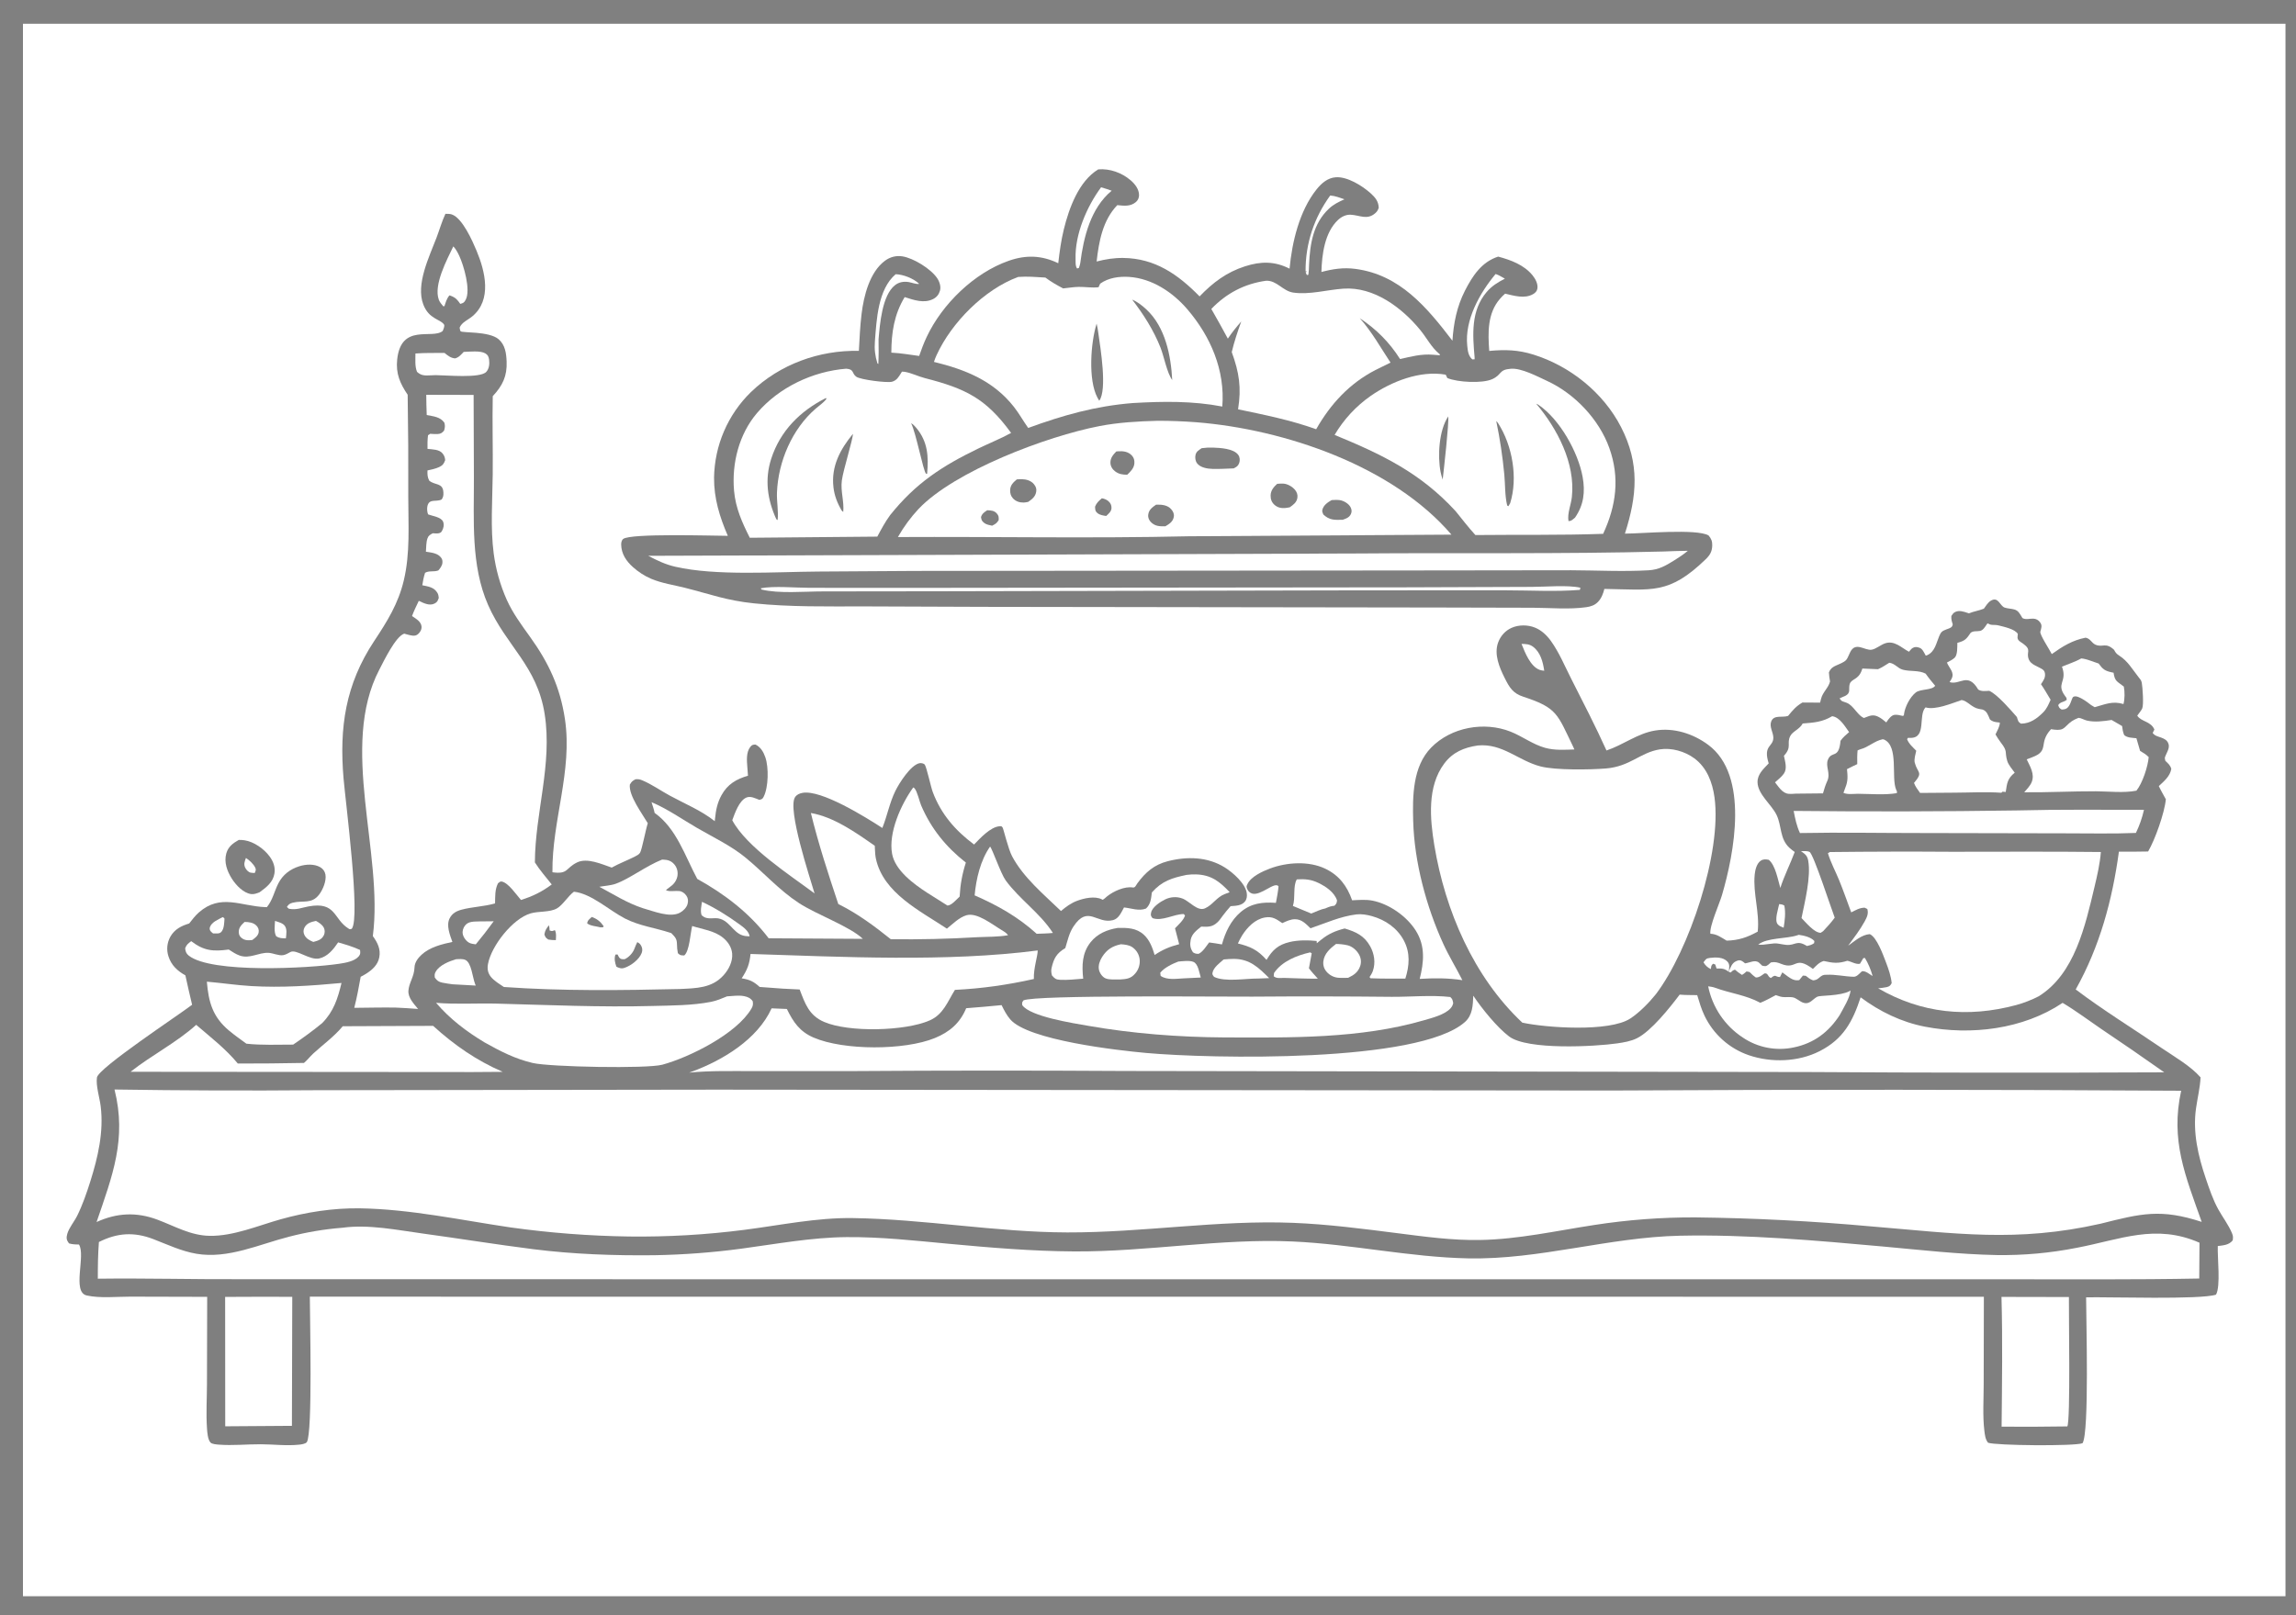 <svg width="216" height="152" viewBox="0 0 216 152" fill="none" xmlns="http://www.w3.org/2000/svg">
<rect x="0" y="0" width="216" height="152" fill="#808080" stroke="none"/>
<path d="M215.01 2.234H2.16V150.211H215.01V2.234Z" fill="white"/>
<path d="M22.462 79.04C22.643 79.036 22.824 79.047 23.003 79.074C23.89 79.206 24.844 79.884 25.366 80.596C25.715 81.072 25.917 81.614 25.818 82.206C25.677 83.043 25.054 83.499 24.417 83.969C24.174 84.062 23.895 84.172 23.632 84.137C22.883 84.038 22.182 83.276 21.804 82.674C21.364 81.976 21.058 81.131 21.291 80.305C21.471 79.672 21.915 79.349 22.462 79.04Z" fill="black" fill-opacity="0.5"/>
<path d="M23.137 80.738C23.453 80.936 23.871 81.325 24.022 81.669C24.114 81.879 24.038 81.944 23.968 82.151C23.848 82.147 23.684 82.147 23.568 82.117C23.342 82.058 23.142 81.827 23.053 81.621C22.913 81.297 23.028 81.039 23.137 80.738Z" fill="white"/>
<path d="M103.321 15.938C104.418 15.85 105.523 16.25 106.362 16.961C106.764 17.301 107.158 17.804 107.158 18.358C107.159 18.616 107.055 18.852 106.856 19.018C106.331 19.456 105.734 19.362 105.11 19.305C103.739 20.736 103.381 22.714 103.167 24.609C104.005 24.393 104.795 24.264 105.662 24.274C108.67 24.307 110.826 25.828 112.853 27.892C114.103 26.592 115.386 25.62 117.123 25.062C118.614 24.584 119.902 24.566 121.318 25.282C121.549 22.781 122.246 19.846 123.846 17.838C124.311 17.255 124.89 16.735 125.67 16.681C126.753 16.604 128.168 17.486 128.955 18.196C129.389 18.588 129.688 18.96 129.707 19.557C129.626 19.771 129.57 19.891 129.396 20.048C128.627 20.737 127.928 20.252 127.074 20.207C126.619 20.183 126.2 20.395 125.874 20.7C124.619 21.878 124.355 23.971 124.315 25.594C125.404 25.307 126.383 25.156 127.51 25.304C131.7 25.854 134.239 28.924 136.64 32.065C136.751 30.402 137.053 28.852 137.817 27.356C138.53 25.96 139.388 24.648 140.942 24.148C142.123 24.46 143.379 24.927 144.175 25.906C144.451 26.245 144.717 26.738 144.626 27.189C144.582 27.41 144.426 27.564 144.237 27.674C143.426 28.145 142.437 27.827 141.596 27.634C141.425 27.781 141.267 27.94 141.12 28.111C139.918 29.486 139.979 31.322 140.102 33.024C141.606 32.883 142.823 32.918 144.27 33.372C147.724 34.455 150.846 36.959 152.506 40.196C154.275 43.646 154.006 46.654 152.867 50.216C154.453 50.217 159.608 49.733 160.735 50.386C160.988 50.682 161.092 50.932 161.082 51.329C161.068 51.892 160.874 52.233 160.479 52.616C157.009 55.973 155.452 55.491 150.934 55.419C150.82 55.867 150.661 56.298 150.336 56.638C150.034 56.953 149.661 57.078 149.237 57.138C147.632 57.366 145.86 57.201 144.233 57.191L135.366 57.169L92.641 57.107L81.252 57.064C77.817 57.063 74.331 57.132 70.911 56.775C68.324 56.504 66.864 55.927 64.445 55.316C63.385 55.047 62.261 54.891 61.25 54.462C60.63 54.198 60.036 53.807 59.535 53.357C58.907 52.791 58.457 52.12 58.438 51.252C58.434 51.069 58.477 50.837 58.628 50.718C59.317 50.172 67.044 50.419 68.471 50.424C67.704 48.642 67.162 46.912 67.176 44.953C67.179 44.766 67.186 44.579 67.198 44.391C67.21 44.204 67.227 44.017 67.248 43.831C67.269 43.645 67.294 43.459 67.325 43.274C67.355 43.089 67.389 42.905 67.429 42.722C67.468 42.538 67.511 42.356 67.559 42.175C67.608 41.993 67.66 41.814 67.717 41.635C67.774 41.456 67.835 41.279 67.901 41.103C67.966 40.928 68.036 40.754 68.111 40.582C68.184 40.41 68.263 40.239 68.345 40.071C68.428 39.902 68.514 39.736 68.605 39.572C68.695 39.408 68.79 39.246 68.889 39.086C68.987 38.927 69.089 38.77 69.196 38.615C69.302 38.461 69.412 38.309 69.525 38.16C69.639 38.011 69.756 37.864 69.877 37.721C69.998 37.578 70.122 37.437 70.25 37.3C70.378 37.163 70.509 37.029 70.643 36.898C73.357 34.281 77.052 32.94 80.8 33.017C80.861 31.861 80.913 30.7 81.053 29.551C81.257 27.86 81.808 25.609 83.257 24.536C83.735 24.183 84.296 24.033 84.885 24.123C85.936 24.283 87.571 25.297 88.163 26.172C88.384 26.498 88.546 26.974 88.425 27.368C88.317 27.72 88.116 27.973 87.786 28.141C86.928 28.578 85.958 28.23 85.108 27.958C84.115 29.6 83.864 31.292 83.854 33.185C84.728 33.229 85.604 33.379 86.471 33.496C86.682 32.886 86.906 32.288 87.181 31.704C88.641 28.606 91.645 25.678 94.903 24.539C96.528 23.97 98.004 24.023 99.557 24.771C99.679 23.703 99.824 22.627 100.081 21.582C100.571 19.593 101.484 17.051 103.321 15.938Z" fill="black" fill-opacity="0.5"/>
<path d="M125.142 18.398C125.614 18.432 126.035 18.602 126.477 18.756C125.943 18.995 125.46 19.227 125.026 19.634C123.529 21.038 123.246 22.948 123.152 24.89C123.148 25.217 123.13 25.529 123.088 25.854L122.947 25.883L122.827 25.628L122.963 25.56L122.824 25.525C122.81 22.909 123.625 20.492 125.142 18.398Z" fill="white"/>
<path d="M140.7 25.785C140.995 25.873 141.3 26.075 141.574 26.221C140.918 26.563 140.346 26.906 139.858 27.48C138.363 29.237 138.539 31.496 138.726 33.629L138.729 33.809L138.51 33.821C138.13 33.486 138.085 33.028 138.033 32.534C137.78 30.109 139.208 27.574 140.7 25.785Z" fill="white"/>
<path d="M84.26 25.805C84.986 25.826 85.949 26.207 86.476 26.712C86.194 26.77 85.766 26.584 85.468 26.54C85.009 26.473 84.578 26.542 84.205 26.832C82.979 27.784 82.775 30.516 82.651 31.942C82.663 32.715 82.671 33.482 82.631 34.254L82.547 34.202C82.327 33.503 82.25 32.862 82.307 32.135C82.466 30.107 82.583 27.233 84.26 25.805Z" fill="white"/>
<path d="M103.585 17.625C103.921 17.711 104.254 17.837 104.583 17.946C102.607 19.586 101.944 22.302 101.63 24.75C101.603 24.919 101.554 25.056 101.496 25.217L101.329 25.267C101.176 25.038 101.193 24.807 101.188 24.541C101.187 24.472 101.188 24.403 101.186 24.335C101.124 22.044 102.246 19.437 103.585 17.625Z" fill="white"/>
<path d="M132.386 55.27L144.098 55.228C145.397 55.228 147.481 55.032 148.677 55.306C148.748 55.322 148.818 55.341 148.888 55.359L148.674 55.303L148.633 55.509C146.354 55.694 143.968 55.551 141.674 55.551L128.323 55.553L88.149 55.641L77.428 55.654C75.71 55.653 73.275 55.882 71.638 55.475L71.57 55.359C72.805 55.119 74.864 55.316 76.178 55.316L87.814 55.318L132.386 55.27Z" fill="white"/>
<path d="M156.468 51.899C157.238 51.854 158.015 51.852 158.786 51.832C158.382 52.177 157.942 52.459 157.493 52.741C156.705 53.236 156.048 53.611 155.101 53.666C152.7 53.806 150.22 53.672 147.81 53.663L135.265 53.679L95.199 53.719C89.118 53.708 83.036 53.73 76.955 53.785C72.915 53.813 67.349 54.212 63.523 53.33C62.615 53.123 61.804 52.741 60.988 52.303L127.81 52.084C137.355 52.007 146.927 52.148 156.468 51.899Z" fill="white"/>
<path d="M119.101 26.42C120.128 26.372 120.675 27.39 121.666 27.534C123.182 27.755 124.859 27.267 126.383 27.163C129.257 26.966 131.894 28.955 133.617 31.06C134.21 31.785 134.662 32.683 135.383 33.284C135.412 33.309 135.442 33.331 135.472 33.355L135.433 33.43L134.814 33.382C133.735 33.291 132.755 33.549 131.713 33.786C130.709 32.206 129.48 30.976 127.921 29.941C129.056 31.215 129.878 32.703 130.816 34.122L129.396 34.821C126.942 36.091 125.172 38.019 123.82 40.393C121.438 39.533 118.946 39.036 116.473 38.517C116.798 36.486 116.582 35.06 115.879 33.133C116.115 32.142 116.429 31.207 116.775 30.25C116.316 30.773 115.897 31.288 115.512 31.867C115.008 30.929 114.489 29.998 113.957 29.074C115.365 27.602 117.074 26.703 119.101 26.42Z" fill="white"/>
<path d="M95.785 26.062C96.638 25.995 97.492 26.068 98.344 26.119C98.882 26.519 99.423 26.831 100.017 27.14C100.502 27.096 100.992 27.004 101.478 26.997C102.094 26.988 102.739 27.105 103.349 27.028L103.499 26.695C104.274 26.137 105.28 25.998 106.217 26.058C108.377 26.199 110.325 27.499 111.7 29.102C113.896 31.664 115.266 34.855 114.989 38.257C112.186 37.717 109.396 37.766 106.563 37.929C103.062 38.207 100.013 39.075 96.729 40.27C96.263 39.62 95.882 38.918 95.385 38.286C93.449 35.825 90.808 34.772 87.863 34.056C87.935 33.837 88.014 33.628 88.11 33.419C89.518 30.347 92.594 27.239 95.785 26.062Z" fill="white"/>
<path d="M106.512 28.199C106.989 28.381 107.482 28.779 107.857 29.128C109.626 30.778 110.159 33.45 110.278 35.761C109.784 35.087 109.508 33.548 109.176 32.708C108.536 31.089 107.574 29.569 106.512 28.199Z" fill="black" fill-opacity="0.5"/>
<path d="M103.167 30.457C103.244 30.77 103.291 31.089 103.336 31.408C103.525 32.754 104.181 36.685 103.412 37.711C103.355 37.618 103.3 37.523 103.248 37.427C102.345 35.75 102.617 32.196 103.167 30.457Z" fill="black" fill-opacity="0.5"/>
<path d="M142.131 34.702C143.119 34.615 144.64 35.43 145.539 35.844C148.131 37.038 150.428 39.452 151.396 42.15C152.401 44.951 152.047 47.596 150.817 50.236C146.814 50.376 142.805 50.307 138.8 50.35C138.147 49.633 137.551 48.859 136.942 48.105C133.617 44.48 129.975 42.747 125.555 40.927C125.767 40.566 125.999 40.217 126.249 39.88C126.499 39.544 126.766 39.222 127.05 38.914C127.335 38.606 127.635 38.314 127.95 38.038C128.266 37.762 128.595 37.504 128.938 37.263C130.893 35.906 133.591 34.831 136.007 35.258L136.16 35.576C137.113 35.977 139.462 36.106 140.394 35.675C141.333 35.242 140.972 34.789 142.131 34.702Z" fill="white"/>
<path d="M136.245 39.188C136.331 39.744 135.824 44.27 135.723 45.127C135.644 44.896 135.576 44.663 135.528 44.423C135.231 42.919 135.371 40.486 136.245 39.188Z" fill="black" fill-opacity="0.5"/>
<path d="M140.762 39.625C140.842 39.702 140.869 39.721 140.938 39.827C142.287 41.928 142.815 44.979 142.071 47.354L141.907 47.635L141.792 47.571C141.566 46.656 141.611 45.606 141.521 44.66C141.357 42.951 141.114 41.304 140.762 39.625Z" fill="black" fill-opacity="0.5"/>
<path d="M144.527 37.996C144.628 38.036 144.646 38.039 144.749 38.109C146.738 39.458 148.469 42.554 148.889 44.883C149.141 46.285 148.996 47.521 148.172 48.711C147.95 48.883 147.848 49.039 147.557 49.032C147.437 48.311 147.797 47.501 147.876 46.774C148.222 43.599 146.501 40.337 144.527 37.996Z" fill="black" fill-opacity="0.5"/>
<path d="M79.609 34.695C80.392 34.753 80.112 35.134 80.557 35.452C80.952 35.733 83.48 36.054 83.927 35.92C84.373 35.788 84.541 35.471 84.775 35.099L84.854 34.972C84.911 34.974 85.038 34.978 85.103 34.989C85.734 35.089 86.381 35.422 87.013 35.583C90.828 36.561 92.753 37.488 95.122 40.74C94.146 41.276 93.078 41.703 92.072 42.189C88.633 43.85 86.142 45.468 83.737 48.48C83.269 49.116 82.907 49.803 82.533 50.498L70.538 50.605C69.813 49.169 69.198 47.798 69.057 46.175C68.832 43.602 69.522 40.86 71.214 38.874C73.28 36.449 76.458 34.947 79.609 34.695Z" fill="white"/>
<path d="M85.715 39.824C85.918 39.939 86.065 40.103 86.213 40.28C87.292 41.574 87.367 42.982 87.221 44.581L87.119 44.581C86.851 44.316 86.196 40.802 85.715 39.824Z" fill="black" fill-opacity="0.5"/>
<path d="M80.237 40.832C80.255 41.309 79.343 44.158 79.199 45.206C79.062 46.212 79.428 47.191 79.328 48.177L79.184 48.043C78.773 47.349 78.502 46.655 78.408 45.849C78.179 43.895 79.041 42.289 80.237 40.832Z" fill="black" fill-opacity="0.5"/>
<path d="M77.683 37.465L77.747 37.482C77.777 37.658 76.911 38.303 76.728 38.462C74.513 40.38 73.212 43.44 73.094 46.346C73.06 47.19 73.251 48.132 73.156 48.943L73.034 48.863C72.192 47.017 71.923 45.12 72.556 43.164C73.402 40.549 75.273 38.68 77.683 37.465Z" fill="black" fill-opacity="0.5"/>
<path d="M108.912 39.598C110.12 39.597 111.325 39.643 112.529 39.734C120.871 40.395 131.027 43.859 136.546 50.312L111.824 50.465C102.705 50.676 93.593 50.49 84.473 50.538C84.743 50.062 85.04 49.602 85.364 49.161C85.688 48.72 86.037 48.299 86.41 47.898C89.805 44.314 98.497 41.051 103.415 40.1C105.242 39.746 107.058 39.649 108.912 39.598Z" fill="white"/>
<path d="M92.872 48.016C93.204 48.034 93.522 48.037 93.764 48.306C93.974 48.538 93.96 48.657 93.953 48.946C93.749 49.263 93.658 49.298 93.336 49.471C93.121 49.429 92.781 49.361 92.603 49.22C92.357 49.024 92.335 48.945 92.289 48.655C92.403 48.318 92.594 48.208 92.872 48.016Z" fill="black" fill-opacity="0.5"/>
<path d="M103.66 46.891C103.87 46.924 104.094 47.009 104.259 47.148C104.469 47.325 104.575 47.534 104.566 47.81C104.555 48.134 104.286 48.352 104.068 48.555C103.798 48.515 103.481 48.472 103.261 48.296C103.019 48.103 103.034 47.955 103.02 47.677C103.164 47.315 103.369 47.142 103.66 46.891Z" fill="black" fill-opacity="0.5"/>
<path d="M108.754 47.495C108.792 47.493 108.831 47.49 108.869 47.489C109.333 47.48 109.849 47.542 110.177 47.914C110.361 48.123 110.476 48.352 110.427 48.638C110.348 49.093 110.003 49.307 109.641 49.522C109.136 49.537 108.707 49.537 108.315 49.174C108.105 48.98 107.988 48.732 108.021 48.44C108.076 47.97 108.398 47.745 108.754 47.495Z" fill="black" fill-opacity="0.5"/>
<path d="M105.011 42.487C105.065 42.481 105.118 42.474 105.172 42.47C105.653 42.435 106.135 42.49 106.481 42.864C106.683 43.081 106.737 43.316 106.718 43.604C106.69 44.051 106.351 44.387 106.046 44.674C105.619 44.671 105.267 44.624 104.914 44.363C104.652 44.169 104.473 43.88 104.465 43.547C104.455 43.09 104.721 42.798 105.011 42.487Z" fill="black" fill-opacity="0.5"/>
<path d="M125.278 47.059C125.531 47.045 125.792 47.029 126.043 47.064C126.406 47.114 126.877 47.391 127.052 47.723C127.164 47.935 127.192 48.141 127.092 48.365C126.942 48.699 126.638 48.799 126.319 48.913C125.527 48.928 125.093 48.97 124.495 48.418C124.433 48.246 124.356 48.144 124.407 47.959C124.529 47.521 124.905 47.271 125.278 47.059Z" fill="black" fill-opacity="0.5"/>
<path d="M95.659 45.112C95.822 45.102 95.984 45.091 96.147 45.094C96.558 45.104 96.999 45.231 97.269 45.563C97.454 45.793 97.537 46 97.479 46.298C97.389 46.761 97.089 46.974 96.73 47.229C96.595 47.254 96.444 47.289 96.305 47.292C95.921 47.299 95.553 47.182 95.29 46.891C95.091 46.67 95.028 46.429 95.031 46.138C95.037 45.659 95.323 45.397 95.659 45.112Z" fill="black" fill-opacity="0.5"/>
<path d="M120.153 45.53C120.346 45.516 120.543 45.501 120.736 45.511C121.129 45.533 121.579 45.797 121.828 46.094C122.007 46.308 122.1 46.565 122.054 46.847C121.983 47.284 121.671 47.503 121.336 47.738C121.188 47.766 121.043 47.796 120.893 47.808C120.519 47.837 120.181 47.76 119.897 47.505C119.633 47.268 119.531 46.98 119.535 46.632C119.542 46.158 119.821 45.828 120.153 45.53Z" fill="black" fill-opacity="0.5"/>
<path d="M113.046 42.177C113.404 42.127 113.752 42.108 114.112 42.121C114.8 42.147 116.051 42.206 116.489 42.805C116.648 43.021 116.667 43.324 116.579 43.573C116.472 43.873 116.321 43.935 116.063 44.076C115.4 44.101 114.724 44.145 114.061 44.125C113.581 44.111 112.912 44.005 112.609 43.588C112.456 43.378 112.41 43.054 112.472 42.804C112.554 42.469 112.789 42.362 113.046 42.177Z" fill="black" fill-opacity="0.5"/>
<path d="M41.903 20.121C42.094 20.125 42.327 20.116 42.511 20.181C43.512 20.534 44.451 22.684 44.832 23.592C45.644 25.53 46.305 28.225 44.425 29.776C44.01 30.119 43.448 30.323 43.241 30.831C43.272 30.945 43.265 31.075 43.331 31.171C43.447 31.34 46.004 31.154 46.901 31.917C47.526 32.449 47.63 33.245 47.661 34.019C47.718 35.399 47.279 36.292 46.356 37.282C46.306 39.726 46.38 42.179 46.354 44.625C46.328 47.066 46.128 49.672 46.446 52.089C46.496 52.463 46.558 52.836 46.634 53.206C46.71 53.576 46.8 53.943 46.902 54.307C47.005 54.67 47.12 55.03 47.248 55.385C47.377 55.741 47.518 56.091 47.671 56.436C48.243 57.704 49.052 58.798 49.859 59.921C51.615 62.365 52.693 64.658 53.146 67.661C53.883 72.547 51.917 77.239 51.971 82.083C53.474 82.29 53.184 81.705 54.279 81.162C55.236 80.689 56.616 81.326 57.548 81.644C58.253 81.252 58.989 80.978 59.704 80.618C59.878 80.53 60.121 80.412 60.218 80.239C60.404 79.909 60.743 78.068 60.942 77.469C60.403 76.55 59.143 74.882 59.253 73.835C59.431 73.542 59.479 73.501 59.779 73.334C60.018 73.31 60.183 73.332 60.401 73.423C61.305 73.796 62.164 74.41 63.026 74.877C64.457 75.654 65.954 76.26 67.243 77.275C67.252 77.192 67.262 77.109 67.269 77.026C67.344 76.24 67.485 75.548 67.869 74.843C68.439 73.798 69.267 73.318 70.367 72.999L70.303 72.134C70.255 71.56 70.197 70.785 70.58 70.295C70.744 70.086 70.838 70.07 71.077 70.066C71.565 70.306 71.83 70.771 72.003 71.272C72.327 72.214 72.301 74.081 71.84 74.982C71.722 75.212 71.666 75.205 71.434 75.271C71.063 75.125 70.603 74.882 70.206 75.057C69.527 75.358 69.133 76.532 68.889 77.187C70.231 79.709 74.296 82.337 76.63 84.072C76.223 82.665 74.04 76.13 74.801 75.008C74.963 74.77 75.218 74.664 75.491 74.612C77.258 74.281 81.478 76.923 83.007 77.916C83.47 76.764 83.683 75.555 84.235 74.427C84.595 73.691 85.671 71.996 86.499 71.82C86.644 71.789 86.917 71.831 87.006 71.968C87.183 72.237 87.567 74.043 87.752 74.536C88.532 76.615 89.875 78.158 91.638 79.472C92.209 78.882 93.176 77.82 94.035 77.753C94.187 77.741 94.228 77.732 94.323 77.877C94.407 78.005 94.847 79.889 95.215 80.579C96.292 82.598 98.186 84.158 99.814 85.73C100.279 85.332 100.775 84.971 101.355 84.76C102.017 84.519 102.989 84.302 103.649 84.627C103.68 84.642 103.71 84.66 103.74 84.676C103.9 84.586 104.014 84.458 104.158 84.344C104.765 83.865 105.797 83.389 106.578 83.516C106.799 83.551 106.876 83.292 107.005 83.117C107.772 82.076 108.583 81.373 109.857 81.044C111.661 80.579 113.603 80.617 115.226 81.63C115.976 82.099 117.177 83.147 117.294 84.06C117.33 84.341 117.3 84.622 117.112 84.847C116.784 85.24 116.237 85.235 115.771 85.274C115.507 85.573 115.245 85.883 115.009 86.204C114.86 86.407 114.721 86.618 114.536 86.79C114.046 87.25 113.644 87.224 113.006 87.199C112.584 87.537 112.122 87.876 112.016 88.438C111.93 88.896 111.968 89.223 112.233 89.619C112.457 89.748 112.503 89.757 112.763 89.758C113.167 89.57 113.48 89.037 113.751 88.688C114.154 88.731 114.557 88.81 114.957 88.874C115.269 87.738 115.797 86.612 116.711 85.835C117.71 84.986 118.784 84.877 120.033 84.961C120.131 84.444 120.232 83.934 120.281 83.409C119.928 82.905 118.602 84.347 117.781 84.083C117.538 84.004 117.386 83.813 117.303 83.581C117.243 83.412 117.287 83.34 117.361 83.185C117.692 82.489 118.772 81.996 119.472 81.733C121.056 81.137 123.117 81.007 124.664 81.741C125.977 82.364 126.735 83.381 127.202 84.72C127.83 84.694 128.494 84.631 129.115 84.753C130.684 85.06 132.338 86.217 133.195 87.578C134.105 89.025 133.957 90.543 133.562 92.117C134.94 92.035 136.208 92.027 137.575 92.237C136.995 91.087 136.32 89.998 135.782 88.822C134.18 85.321 133.052 81.108 132.948 77.262C132.884 74.925 132.896 72.136 134.639 70.352C136.52 68.427 139.633 67.87 142.106 68.85C143.224 69.293 144.205 70.059 145.375 70.378C146.281 70.625 147.185 70.556 148.113 70.527C148.069 70.424 148.024 70.322 147.975 70.221C146.512 67.211 146.512 66.608 143.325 65.571C142.321 65.245 142.005 64.7 141.546 63.783C141.052 62.795 140.536 61.563 140.939 60.463C141.162 59.852 141.613 59.343 142.212 59.079C142.887 58.782 143.724 58.785 144.405 59.06C145.018 59.308 145.519 59.782 145.901 60.312C146.677 61.39 147.225 62.715 147.827 63.9C148.957 66.127 150.104 68.347 151.132 70.623C152.712 70.101 154.04 69.015 155.721 68.743C157.478 68.458 159.289 69.043 160.704 70.092C164.575 72.962 163.153 80.299 161.996 84.24C161.762 85.035 160.801 87.174 160.907 87.871C161.507 87.888 161.935 88.224 162.439 88.518C163.577 88.487 164.375 88.209 165.36 87.67C165.556 85.848 164.901 84.087 165.076 82.303C165.118 81.873 165.26 81.253 165.645 80.997C165.899 80.829 166.115 80.862 166.397 80.91C167.027 81.412 167.257 82.787 167.487 83.559C167.86 82.401 168.415 81.314 168.842 80.175C168.674 80.053 168.504 79.93 168.351 79.789C167.414 78.927 167.634 77.731 167.135 76.691C166.658 75.698 165.362 74.751 165.343 73.609C165.331 72.847 165.913 72.353 166.393 71.837C165.837 70.086 166.841 70.316 166.83 69.404C166.824 68.919 166.426 68.385 166.639 67.868C166.897 67.245 167.682 67.552 168.217 67.37C168.639 66.85 168.977 66.449 169.566 66.11L171.231 66.12C171.242 66.071 171.253 66.021 171.265 65.972C171.282 65.903 171.301 65.834 171.318 65.765C171.478 65.117 172.012 64.746 172.163 64.127C172.11 63.839 172.075 63.568 172.057 63.275C172.258 62.782 172.603 62.69 173.053 62.486C173.807 62.145 173.711 62.095 174.055 61.382C174.563 60.33 175.44 61.254 176.088 61.138C176.491 61.065 176.924 60.686 177.33 60.545C178.227 60.233 178.861 60.95 179.589 61.331C179.668 61.242 179.809 61.055 179.917 60.988C180.143 60.849 180.327 60.871 180.571 60.953C180.847 61.046 180.975 61.346 181.107 61.583L181.169 61.697C181.211 61.685 181.254 61.678 181.293 61.66C182.037 61.336 182.154 60.515 182.437 59.858C182.596 59.487 182.695 59.385 183.075 59.242C183.105 59.231 183.336 59.149 183.371 59.132C183.614 59.014 183.635 59.014 183.71 58.758C183.615 58.468 183.554 58.279 183.577 57.968C183.675 57.814 183.755 57.685 183.925 57.597C184.306 57.402 184.727 57.554 185.103 57.675L185.231 57.717C185.686 57.53 186.176 57.464 186.635 57.279C186.817 57.031 187.01 56.702 187.276 56.538C188.007 56.089 188.133 57.022 188.592 57.176C188.877 57.272 189.211 57.272 189.503 57.354C189.87 57.457 190.004 57.732 190.19 58.037C190.215 58.078 190.239 58.12 190.264 58.161C190.577 58.345 190.949 58.199 191.294 58.217C191.564 58.23 191.778 58.355 191.935 58.577C192.146 58.874 192.034 59.116 191.948 59.441C191.875 59.72 192.823 61.133 193.025 61.553C194.022 60.838 194.957 60.25 196.211 60.008C196.68 60.105 196.765 60.508 197.139 60.669C197.827 60.964 198.071 60.401 198.885 61.15C199.025 61.422 199.121 61.539 199.38 61.703C200.179 62.21 200.599 62.978 201.177 63.707C201.318 63.886 201.448 64.011 201.491 64.246C201.569 64.672 201.688 66.321 201.531 66.669C201.434 66.884 201.203 67.145 201.066 67.345C201.424 67.924 202.357 67.864 202.678 68.656L202.517 68.971C202.723 69.254 202.989 69.291 203.302 69.405C203.622 69.521 203.899 69.657 204.006 70.009C204.088 70.28 204.001 70.514 203.89 70.755L203.73 71.109C203.622 71.35 203.659 71.351 203.709 71.597C203.959 71.836 204.179 72.01 204.269 72.359C204.147 73.06 203.586 73.51 203.094 73.976C203.292 74.398 203.534 74.805 203.756 75.215C203.634 76.509 202.733 79.028 202.089 80.128C201.174 80.156 200.255 80.142 199.34 80.145C198.715 84.719 197.543 89.061 195.276 93.112C197.867 95.073 200.718 96.823 203.405 98.656C204.613 99.481 206.052 100.287 207.023 101.385C206.972 102.37 206.729 103.342 206.592 104.318C206.276 106.562 206.794 108.777 207.513 110.896C207.843 111.87 208.188 112.896 208.685 113.798C209.094 114.54 209.655 115.267 209.977 116.045C210.092 116.323 210.087 116.437 210.045 116.723C209.691 117.166 209.167 117.19 208.642 117.258C208.598 118.305 208.927 121.068 208.472 121.833C206.987 122.317 198.523 122.039 196.255 122.083C196.252 124.075 196.565 134.821 195.917 135.812C195.184 136.103 187.697 136.034 187.026 135.764C186.77 135.434 186.731 135.038 186.682 134.635C186.512 133.229 186.618 131.704 186.619 130.286L186.635 122.03L29.148 122.022C29.148 123.868 29.423 134.879 28.867 135.706C28.753 135.876 28.328 135.929 28.134 135.949C26.954 136.074 25.712 135.914 24.525 135.91C23.221 135.905 21.88 136.048 20.58 135.945C20.386 135.929 19.948 135.901 19.809 135.753C19.54 135.467 19.498 134.78 19.472 134.403C19.378 133.034 19.467 131.617 19.471 130.242L19.491 122.038L12.268 122.019C10.987 122.018 9.4 122.186 8.156 121.908C6.741 121.592 8.091 118.125 7.426 117.111C7.091 117.112 6.815 117.1 6.491 117.009C6.253 116.699 6.22 116.488 6.33 116.107C6.494 115.536 6.986 114.961 7.257 114.416C7.757 113.409 8.15 112.275 8.487 111.206C9.212 108.909 9.772 106.515 9.471 104.094C9.371 103.293 9.011 102.175 9.119 101.399C9.243 100.508 16.793 95.534 18.072 94.552C17.852 93.632 17.642 92.711 17.441 91.787C16.689 91.363 16.11 90.835 15.844 89.984C15.82 89.909 15.799 89.832 15.783 89.755C15.766 89.677 15.754 89.599 15.745 89.52C15.737 89.441 15.732 89.362 15.732 89.283C15.732 89.204 15.736 89.125 15.743 89.046C15.751 88.967 15.763 88.888 15.779 88.811C15.795 88.733 15.815 88.656 15.839 88.581C15.862 88.505 15.89 88.431 15.922 88.358C15.953 88.285 15.988 88.215 16.027 88.145C16.428 87.445 17.054 87.127 17.798 86.903C18.077 86.545 18.367 86.165 18.709 85.864C20.749 84.069 22.649 85.27 24.931 85.362L25.105 85.367C25.649 84.712 25.806 83.869 26.189 83.124C26.606 82.312 27.291 81.79 28.162 81.517C28.767 81.327 29.56 81.276 30.128 81.608C30.391 81.761 30.564 81.999 30.617 82.299C30.721 82.892 30.38 83.712 30.028 84.176C29.317 85.112 28.489 84.705 27.529 84.951C27.261 85.019 27.126 85.121 26.991 85.351L27.176 85.516C27.9 85.652 28.329 85.427 29.01 85.3C31.651 84.808 31.344 86.494 32.796 87.385C32.945 87.477 32.908 87.447 33.091 87.404C33.933 86.385 32.511 75.481 32.322 73.276C31.908 68.459 32.498 64.412 35.197 60.333C36.425 58.477 37.462 56.824 37.986 54.629C38.601 52.052 38.408 49.417 38.409 46.792C38.423 43.578 38.404 40.363 38.352 37.149C37.635 36.09 37.224 35.15 37.366 33.825C37.736 30.381 40.664 31.962 41.646 31.148C41.698 31.016 41.869 30.674 41.768 30.532C41.4 30.014 40.357 30.039 39.826 28.66C39.091 26.75 40.394 24.143 41.066 22.366C41.349 21.617 41.566 20.848 41.903 20.121Z" fill="black" fill-opacity="0.5"/>
<path d="M167.38 85.078C167.588 85.101 167.679 85.107 167.863 85.215C168.002 85.895 167.911 86.621 167.799 87.301C167.586 87.216 167.382 87.154 167.233 86.97C166.921 86.585 167.288 85.534 167.38 85.078Z" fill="white"/>
<path d="M25.872 86.66C26.161 86.761 26.59 86.857 26.782 87.11C27.03 87.436 26.935 87.922 26.896 88.301C26.523 88.295 26.293 88.304 25.978 88.098C25.758 87.693 25.855 87.112 25.872 86.66Z" fill="white"/>
<path d="M20.949 86.305C21.053 86.344 20.987 86.311 21.119 86.445C21.089 86.835 21.097 87.346 20.845 87.667C20.654 87.91 20.32 87.833 20.043 87.838C19.979 87.786 19.856 87.69 19.81 87.625C19.718 87.494 19.704 87.373 19.757 87.228C19.926 86.765 20.538 86.526 20.949 86.305Z" fill="white"/>
<path d="M160.258 90.558C160.499 90.255 160.484 90.19 160.888 90.14C161.414 90.075 162.111 90.058 162.513 90.493C162.773 90.773 162.66 91.1 162.639 91.448C162.211 91.132 162 91.128 161.487 91.139L161.364 90.762L161.168 90.69C160.955 90.849 161 90.941 160.952 91.193C160.65 91.059 160.423 90.842 160.258 90.558Z" fill="white"/>
<path d="M143.141 60.594C143.545 60.6 143.889 60.609 144.224 60.86C144.929 61.389 145.154 62.29 145.276 63.119C145.131 63.101 144.98 63.087 144.842 63.036C143.966 62.709 143.462 61.399 143.141 60.594Z" fill="white"/>
<path d="M23.008 86.758C23.392 86.761 23.828 86.808 24.115 87.096C24.289 87.271 24.377 87.488 24.335 87.734C24.276 88.073 23.991 88.265 23.736 88.457C23.412 88.495 23.11 88.513 22.82 88.332C22.592 88.19 22.47 88.003 22.462 87.732C22.447 87.288 22.715 87.039 23.008 86.758Z" fill="white"/>
<path d="M169.222 87.969C169.719 88.046 170.34 88.174 170.692 88.553L170.662 88.76C170.433 88.921 170.256 88.96 169.989 89.021C169.005 88.408 168.922 88.996 168.033 88.916C167.806 88.896 167.563 88.841 167.335 88.805C166.783 88.689 166.031 88.973 165.406 88.892C166.25 88.221 168.046 88.362 169.099 88.011C169.14 87.997 169.181 87.983 169.222 87.969Z" fill="white"/>
<path d="M29.725 86.66C29.982 86.796 30.305 87.012 30.449 87.271C30.567 87.484 30.579 87.76 30.479 87.982C30.279 88.425 29.901 88.526 29.474 88.64C29.129 88.498 28.799 88.327 28.631 87.971C28.521 87.739 28.53 87.483 28.658 87.26C28.895 86.846 29.297 86.755 29.725 86.66Z" fill="white"/>
<path d="M66.04 84.863C67.223 85.411 68.501 86.201 69.547 86.969C69.946 87.261 70.442 87.605 70.523 88.111C70.453 88.108 70.382 88.105 70.311 88.102C69.083 88.064 68.831 86.838 67.79 86.477C67.158 86.258 66.565 86.663 66.002 86.116C65.871 85.719 65.985 85.269 66.04 84.863Z" fill="white"/>
<path d="M45.11 86.708L46.445 86.695C45.905 87.439 45.35 88.159 44.761 88.865C44.587 88.845 44.346 88.813 44.188 88.741C43.883 88.604 43.599 88.225 43.535 87.895C43.48 87.612 43.575 87.321 43.748 87.097C44.075 86.674 44.627 86.731 45.11 86.708Z" fill="white"/>
<path d="M110.849 90.486C111.25 90.454 111.908 90.362 112.275 90.517C112.727 90.707 112.833 91.567 112.963 91.989L111.344 92.068C110.651 92.101 109.79 92.249 109.19 91.835L109.152 91.544C109.516 91.067 110.297 90.697 110.849 90.486Z" fill="white"/>
<path d="M123.26 89.621L123.402 89.71C123.321 90.181 123.234 90.651 123.14 91.12C123.393 91.462 123.695 91.776 123.977 92.095C122.916 92.109 121.849 92.054 120.788 92.024C120.458 92.029 120.076 92.096 119.828 91.87L119.855 91.567C120.59 90.462 122.02 89.899 123.26 89.621Z" fill="white"/>
<path d="M42.9 90.268C43.178 90.252 43.509 90.216 43.772 90.329C44.361 90.58 44.456 92.007 44.696 92.599L44.757 92.746L42.581 92.625C42.259 92.584 41.936 92.537 41.618 92.473C41.277 92.405 41.098 92.278 40.903 91.986C40.885 91.737 40.869 91.652 40.998 91.428C41.35 90.818 42.259 90.456 42.9 90.268Z" fill="white"/>
<path d="M115.116 90.29C115.438 90.258 115.76 90.232 116.084 90.235C117.587 90.246 118.4 91.054 119.398 92.044L118.347 92.085C117.191 92.072 115.227 92.433 114.211 91.923C114.12 91.787 114.035 91.736 114.064 91.562C114.15 91.043 114.742 90.622 115.116 90.29Z" fill="white"/>
<path d="M125.689 88.828C126.04 88.835 126.441 88.873 126.785 88.957C127.232 89.065 127.648 89.441 127.863 89.841C128.04 90.169 128.084 90.543 127.966 90.898C127.772 91.484 127.363 91.766 126.827 92.015C126.547 92.025 126.262 92.03 125.982 92.017C125.926 92.015 125.869 92.009 125.813 92.001C125.756 91.993 125.701 91.982 125.646 91.968C125.591 91.954 125.536 91.937 125.483 91.918C125.43 91.898 125.378 91.876 125.327 91.851C125.276 91.826 125.226 91.799 125.178 91.769C125.13 91.738 125.083 91.706 125.038 91.671C124.993 91.636 124.951 91.599 124.909 91.559C124.869 91.52 124.83 91.479 124.793 91.435C124.556 91.16 124.456 90.826 124.497 90.466C124.581 89.732 125.137 89.251 125.689 88.828Z" fill="white"/>
<path d="M122.001 82.753C122.749 82.708 123.337 82.749 124.023 83.082C124.739 83.429 125.528 83.954 125.785 84.737C125.742 85.013 125.735 85.031 125.541 85.232C125.251 85.262 125.044 85.327 124.782 85.443L124.693 85.484C124.249 85.563 123.781 85.804 123.358 85.968C122.786 85.722 122.211 85.483 121.633 85.252C121.884 84.485 121.621 83.383 122.001 82.753Z" fill="white"/>
<path d="M42.648 23.184C42.885 23.432 43.063 23.771 43.209 24.083C43.627 24.978 44.299 27.279 43.815 28.199C43.661 28.492 43.599 28.505 43.303 28.598C43.031 28.205 42.853 27.997 42.395 27.831C42.359 27.818 42.322 27.807 42.285 27.794C42.025 28.087 41.935 28.448 41.812 28.812L41.694 28.817C41.544 28.635 41.369 28.438 41.285 28.214C40.764 26.814 42.055 24.43 42.648 23.184Z" fill="white"/>
<path d="M105.445 88.859C105.815 88.883 106.215 88.921 106.529 89.135C106.576 89.168 106.622 89.203 106.665 89.241C106.709 89.278 106.75 89.318 106.79 89.36C106.829 89.402 106.866 89.445 106.901 89.491C106.935 89.537 106.968 89.585 106.997 89.634C107.027 89.683 107.054 89.734 107.078 89.787C107.102 89.839 107.123 89.892 107.141 89.946C107.16 90.001 107.175 90.056 107.188 90.112C107.2 90.169 107.21 90.225 107.216 90.282C107.222 90.341 107.225 90.4 107.225 90.459C107.225 90.518 107.222 90.576 107.217 90.635C107.211 90.694 107.202 90.752 107.19 90.81C107.179 90.867 107.164 90.924 107.147 90.981C107.129 91.037 107.109 91.092 107.086 91.147C107.063 91.201 107.038 91.254 107.009 91.306C106.981 91.357 106.95 91.407 106.917 91.456C106.884 91.505 106.848 91.551 106.81 91.596C106.387 92.104 105.981 92.133 105.347 92.174C104.966 92.167 104.367 92.217 104.013 92.07C103.7 91.94 103.447 91.563 103.384 91.245C103.304 90.838 103.466 90.395 103.681 90.056C104.125 89.355 104.649 89.028 105.445 88.859Z" fill="white"/>
<path d="M169.43 80.099C169.684 80.097 170.007 80.055 170.238 80.17C170.608 80.353 172.295 85.573 172.605 86.355C172.278 86.813 171.896 87.215 171.515 87.627L171.283 87.781C170.665 87.775 169.898 86.808 169.48 86.395C169.794 84.849 170.385 82.516 170.108 80.977C170.023 80.505 169.797 80.356 169.43 80.099Z" fill="white"/>
<path d="M43.625 33.114C44.172 33.099 45.173 32.978 45.649 33.249C45.901 33.393 45.976 33.577 46.013 33.85C46.065 34.234 46.02 34.709 45.74 35.001C45.148 35.617 42.001 35.307 40.996 35.302C40.875 35.307 40.753 35.312 40.631 35.316C40.066 35.333 39.671 35.405 39.232 34.993C39.017 34.465 39.085 33.828 39.083 33.265C39.99 33.198 40.91 33.219 41.82 33.213C42.141 33.469 42.389 33.687 42.813 33.726C43.172 33.634 43.376 33.37 43.625 33.114Z" fill="white"/>
<path d="M170.552 91.181C170.865 90.879 171.14 90.552 171.572 90.433C172.453 90.629 172.921 90.689 173.794 90.413C174.196 90.495 174.589 90.77 174.978 90.696L175.295 90.165L175.445 90.148C175.755 90.656 175.994 91.233 176.158 91.805L176.146 91.838C175.848 91.653 175.513 91.349 175.167 91.399L175.065 91.494C174.87 91.673 174.664 91.924 174.38 91.917C173.514 91.894 172.711 91.686 171.826 91.73C171.753 91.734 171.68 91.728 171.608 91.739C171.376 91.778 171.219 91.953 171.041 92.09C170.883 92.209 170.761 92.235 170.568 92.255C170.292 92.157 170.105 92.006 169.88 91.826L169.612 91.807C169.492 91.946 169.376 92.086 169.265 92.232C168.831 92.307 168.543 92.134 168.2 91.895C168.022 91.769 167.847 91.638 167.675 91.503L167.453 91.941C166.995 91.949 167.091 91.622 166.6 92.037C166.25 91.881 166.373 91.568 166.001 91.599L165.899 91.672C165.658 91.842 165.495 91.983 165.186 91.985C164.955 91.829 164.782 91.665 164.587 91.468L164.307 91.416C164.27 91.448 164.234 91.481 164.196 91.513C164.023 91.662 164.091 91.607 163.879 91.743C163.639 91.595 163.431 91.43 163.216 91.249C163.006 91.322 162.963 91.366 162.811 91.517L162.637 91.445C162.796 91.06 162.922 90.626 163.335 90.448C163.555 90.354 163.674 90.325 163.893 90.444C163.971 90.486 164.097 90.595 164.169 90.654C164.6 90.603 165.116 90.279 165.486 90.593C165.589 90.681 165.685 90.778 165.781 90.874C166.089 90.93 166.115 90.966 166.371 90.771C166.439 90.719 166.536 90.627 166.602 90.567C167.004 90.493 167.224 90.567 167.598 90.716C169.06 91.295 168.815 89.864 170.552 91.181Z" fill="white"/>
<path d="M93.143 79.668C93.354 79.88 94.153 82.218 94.61 82.846C95.906 84.626 97.874 85.946 99.052 87.794C98.548 87.847 98.034 87.852 97.527 87.873C95.762 86.275 93.857 85.204 91.691 84.257C91.83 82.709 92.239 80.955 93.143 79.668Z" fill="white"/>
<path d="M177.119 69.566C177.162 69.576 177.208 69.578 177.248 69.596C178.657 70.222 177.891 73.188 178.388 74.323C178.483 74.538 178.468 74.417 178.447 74.638C177.288 74.831 175.969 74.706 174.789 74.698C174.358 74.704 173.821 74.784 173.426 74.612L173.501 74.406C173.534 74.312 173.564 74.216 173.602 74.123C173.867 73.485 173.822 73.052 173.759 72.379C174.076 72.212 174.401 72.061 174.725 71.907C174.715 71.472 174.715 71.05 174.755 70.616C174.831 70.583 174.95 70.529 175.024 70.509C175.8 70.3 176.335 69.726 177.119 69.566Z" fill="white"/>
<path d="M195.799 61.961C196.293 61.994 196.942 62.29 197.43 62.439C197.825 62.979 198.015 63.13 198.673 63.272L198.836 63.305C198.958 64.149 199.187 64.119 199.802 64.61C199.898 65.1 199.896 65.771 199.77 66.253C198.729 65.941 198.063 66.276 197.063 66.55L196.737 66.357C196.473 66.151 196.21 65.952 195.92 65.785C195.719 65.669 195.309 65.444 195.078 65.563C194.987 65.609 194.973 65.669 194.937 65.756C194.833 66.008 194.742 66.337 194.559 66.545C194.39 66.738 194.195 66.762 193.955 66.77C193.723 66.626 193.725 66.615 193.629 66.358C193.82 66.033 194.151 66.098 194.433 65.854C194.395 65.607 194.44 65.719 194.28 65.502C193.416 64.33 194.445 64.186 194.033 62.887L193.982 62.733C194.604 62.474 195.206 62.293 195.799 61.961Z" fill="white"/>
<path d="M17.986 88.566C19.201 89.494 20.062 89.549 21.519 89.355C21.849 89.563 22.193 89.801 22.564 89.927C23.509 90.249 24.326 89.624 25.256 89.666C25.7 89.687 26.209 89.956 26.647 89.883C26.879 89.844 27.124 89.696 27.329 89.586C27.871 89.296 29.151 90.388 30.029 90.195C30.83 90.018 31.38 89.323 31.81 88.681C32.514 88.887 33.205 89.083 33.871 89.394C33.896 89.648 33.931 89.779 33.751 89.994C33.358 90.464 32.492 90.608 31.913 90.694C29.023 91.126 19.873 91.614 17.757 89.926C17.515 89.734 17.453 89.54 17.418 89.239C17.56 88.873 17.685 88.808 17.986 88.566Z" fill="white"/>
<path d="M62.284 80.891C62.316 80.891 62.348 80.891 62.381 80.893C62.817 80.908 63.143 80.999 63.437 81.341C63.679 81.623 63.779 81.984 63.742 82.351C63.703 82.734 63.48 83.115 63.178 83.348L62.65 83.753C62.807 83.878 63.131 83.858 63.328 83.852C63.508 83.848 63.693 83.835 63.873 83.848C64.161 83.87 64.412 84.049 64.572 84.285C64.741 84.533 64.759 84.788 64.683 85.071C64.591 85.413 64.271 85.724 63.969 85.887C63.024 86.395 61.477 85.742 60.502 85.472C58.977 84.974 57.791 84.193 56.387 83.451C56.891 83.358 57.451 83.334 57.934 83.162C59.191 82.715 60.783 81.487 62.284 80.891Z" fill="white"/>
<path d="M177.738 62.367C178.296 62.443 178.506 62.883 179.006 63.02C179.701 63.211 180.502 63.048 181.158 63.393C181.436 63.793 181.742 64.16 182.055 64.532C181.763 64.968 180.668 64.822 180.233 65.163C179.68 65.597 179.209 66.529 179.123 67.201C179.118 67.242 179.114 67.283 179.109 67.325L178.996 67.37C178.746 67.314 178.493 67.237 178.235 67.269C177.931 67.305 177.666 67.667 177.508 67.902C177.49 67.929 177.473 67.957 177.455 67.983C177.206 67.778 176.955 67.564 176.659 67.429C176.211 67.224 175.926 67.343 175.491 67.512L175.36 67.565C175.006 67.439 174.652 66.955 174.404 66.674C174.07 66.296 173.895 66.166 173.397 66.018C173.185 65.955 173.171 65.853 173.047 65.677L173.082 65.809L173.102 65.7L173.238 65.641L173.414 65.563C173.469 65.539 173.525 65.519 173.579 65.493C174.166 65.205 173.876 64.838 174.013 64.377C174.168 63.852 174.835 64.005 175.158 63.049L175.203 62.912C175.694 62.927 176.186 62.953 176.677 62.975C177.052 62.813 177.392 62.583 177.738 62.367Z" fill="white"/>
<path d="M172.364 67.398C172.377 67.4 172.389 67.401 172.401 67.403C173.106 67.529 173.561 68.357 173.958 68.894C173.657 69.153 173.378 69.386 173.149 69.712C172.996 71.462 172.332 70.624 171.971 71.473C171.697 72.116 172.243 72.751 171.906 73.49C171.728 73.88 171.614 74.247 171.5 74.659L168.967 74.685C168.739 74.697 168.487 74.721 168.259 74.7C167.676 74.646 167.324 74.04 166.988 73.62C167.262 73.372 167.617 73.099 167.826 72.794C168.155 72.314 167.929 71.644 167.826 71.123C168.617 70.264 168.05 69.976 168.426 69.255C168.657 68.81 169.299 68.635 169.592 68.084C170.662 67.997 171.422 67.955 172.364 67.398Z" fill="white"/>
<path d="M127.614 86.047C128.1 85.995 128.599 86.081 129.067 86.211C130.326 86.56 131.447 87.331 132.069 88.504C132.688 89.673 132.594 90.869 132.211 92.089C131.115 92.091 130.018 92.104 128.922 92.057L128.844 91.944C128.969 91.757 129.087 91.568 129.16 91.354C129.42 90.589 129.29 89.751 128.904 89.053C128.346 88.044 127.548 87.685 126.502 87.373C125.633 87.595 124.98 87.874 124.284 88.437L123.88 88.763L123.867 88.549C123.077 88.46 122.105 88.462 121.329 88.647C120.237 88.907 119.713 89.394 119.152 90.326C119.147 90.322 119.142 90.319 119.139 90.315C118.31 89.385 117.638 89.079 116.457 88.783C116.58 88.522 116.705 88.26 116.861 88.017C117.346 87.256 118.069 86.504 118.993 86.34C119.713 86.212 120.072 86.491 120.635 86.869C121.006 86.698 121.415 86.501 121.831 86.502C122.472 86.504 122.859 86.947 123.287 87.354C124.74 86.862 126.077 86.239 127.614 86.047Z" fill="white"/>
<path d="M85.914 74.102C85.97 74.13 85.99 74.135 86.039 74.191C86.3 74.483 86.493 75.407 86.659 75.794C87.591 77.972 88.999 79.71 90.865 81.172C90.517 82.25 90.341 83.243 90.28 84.373C89.972 84.649 89.541 85.189 89.137 85.217C88.495 84.821 87.858 84.418 87.224 84.01C85.964 83.189 84.213 81.917 83.925 80.347C83.561 78.355 84.775 75.682 85.914 74.102Z" fill="white"/>
<path d="M111.623 82.332C111.923 82.295 112.211 82.274 112.515 82.284C113.952 82.328 114.749 82.961 115.685 83.961C115.534 84.015 115.385 84.073 115.235 84.129C114.462 84.416 114.085 85.161 113.354 85.482C112.649 85.792 111.896 84.794 111.231 84.551C110.69 84.353 110.123 84.394 109.607 84.642C109.167 84.852 108.416 85.349 108.298 85.854C108.233 86.133 108.264 86.195 108.426 86.4C109.327 86.72 110.412 86.022 111.357 86.014L111.484 86.147C111.345 86.608 110.867 87.008 110.542 87.357L110.932 88.852C110.057 89.079 109.369 89.362 108.625 89.869C108.415 89.175 108.161 88.473 107.615 87.968C106.911 87.316 106.051 87.301 105.151 87.321C104.161 87.482 103.241 87.86 102.601 88.665C101.788 89.688 101.772 90.865 101.903 92.098C101.185 92.151 100.437 92.243 99.717 92.203C99.332 92.182 99.215 92.078 98.966 91.794C98.902 91.545 98.871 91.34 98.93 91.085C99.144 90.166 99.403 89.71 100.219 89.218C100.441 88.506 100.573 87.815 100.992 87.181C102.349 85.13 103.185 86.986 104.707 86.588C105.259 86.444 105.487 85.853 105.742 85.396C106.428 85.463 107.149 85.765 107.814 85.496C108.259 85.085 108.29 84.555 108.363 83.983C109.307 82.907 110.268 82.615 111.623 82.332Z" fill="white"/>
<path d="M160.699 92.816C160.932 92.845 161.14 92.874 161.361 92.956C162.779 93.478 164.258 93.634 165.604 94.368C166.109 94.165 166.582 93.899 167.062 93.643C167.143 93.671 167.226 93.695 167.306 93.725C167.828 93.921 168.118 93.781 168.626 93.847C168.994 93.896 169.303 94.255 169.659 94.364C170.271 94.553 170.525 94.01 170.978 93.788C171.236 93.661 173.115 93.743 174.006 93.266C174.039 93.248 174.068 93.226 174.099 93.207C174.01 93.948 173.424 94.862 173.072 95.523C172.031 97.128 170.654 98.169 168.765 98.563C168.662 98.585 168.559 98.605 168.455 98.622C168.351 98.639 168.247 98.653 168.143 98.665C168.039 98.677 167.934 98.686 167.829 98.692C167.724 98.699 167.619 98.703 167.514 98.704C167.409 98.705 167.304 98.703 167.199 98.699C167.094 98.695 166.989 98.688 166.885 98.679C166.78 98.669 166.675 98.657 166.571 98.642C166.467 98.628 166.364 98.611 166.261 98.59C166.157 98.57 166.055 98.548 165.953 98.523C165.851 98.498 165.749 98.47 165.649 98.439C165.548 98.409 165.448 98.376 165.349 98.341C165.25 98.306 165.152 98.268 165.055 98.227C164.958 98.187 164.862 98.144 164.768 98.099C164.673 98.054 164.579 98.006 164.487 97.957C164.394 97.907 164.303 97.854 164.213 97.8C164.123 97.745 164.035 97.689 163.948 97.63C163.844 97.561 163.742 97.491 163.642 97.417C163.541 97.344 163.443 97.268 163.346 97.19C163.25 97.112 163.155 97.032 163.063 96.949C162.97 96.866 162.88 96.781 162.791 96.694C162.703 96.606 162.617 96.517 162.533 96.425C162.449 96.334 162.367 96.24 162.288 96.144C162.209 96.049 162.132 95.951 162.057 95.852C161.983 95.753 161.911 95.651 161.841 95.549C161.772 95.445 161.705 95.341 161.641 95.235C161.576 95.128 161.515 95.02 161.456 94.911C161.397 94.802 161.34 94.691 161.287 94.579C161.233 94.467 161.183 94.354 161.135 94.239C161.087 94.124 161.042 94.009 161 93.892C160.958 93.775 160.918 93.657 160.882 93.538C160.845 93.42 160.812 93.3 160.781 93.18C160.751 93.059 160.724 92.938 160.699 92.816Z" fill="white"/>
<path d="M186.975 58.66C187.137 58.739 187.261 58.802 187.445 58.804C187.658 58.806 187.843 58.809 188.053 58.863C188.542 58.988 189.563 59.2 189.831 59.654C189.824 59.721 189.793 59.971 189.802 60.029C189.84 60.301 190.103 60.41 190.308 60.558C191.21 61.206 190.554 61.332 190.876 62.082C191.056 62.501 191.594 62.68 191.961 62.878C192.201 63.007 192.347 63.098 192.385 63.397C192.435 63.786 192.215 64.082 192.007 64.383C192.332 64.857 192.618 65.357 192.913 65.85C192.731 66.275 192.552 66.698 192.221 67.031C191.628 67.625 190.989 68.093 190.128 68.098C189.833 67.926 189.849 67.791 189.742 67.475C189.175 66.828 187.913 65.352 187.142 65.008C186.786 65.022 186.416 65.091 186.104 64.888C185.119 63.208 184.387 64.504 183.41 64.187C183.466 64.097 183.563 63.949 183.607 63.858C183.895 63.265 183.373 62.877 183.16 62.349C183.41 62.214 183.676 62.09 183.886 61.896C184.175 61.627 184.127 60.869 184.142 60.495C184.872 60.3 184.996 60.131 185.401 59.539C185.539 59.453 185.632 59.42 185.796 59.408C185.95 59.396 186.124 59.403 186.275 59.371C186.568 59.311 186.731 59.005 186.893 58.777L186.975 58.66Z" fill="white"/>
<path d="M19.461 92.379C20.857 92.497 22.239 92.711 23.641 92.793C26.493 92.96 29.288 92.766 32.127 92.501C31.778 93.964 31.39 95.182 30.31 96.278C29.431 97.002 28.519 97.66 27.579 98.302C26.124 98.3 24.628 98.373 23.18 98.215C22.628 97.811 22.06 97.413 21.536 96.974C19.996 95.681 19.621 94.286 19.461 92.379Z" fill="white"/>
<path d="M195.545 67.551C195.795 67.569 196.065 67.743 196.316 67.804C197.06 67.985 197.907 67.867 198.653 67.751L199.639 68.326C199.674 68.63 199.717 68.88 199.833 69.168C200.122 69.438 200.605 69.428 200.986 69.47L201.334 70.663C201.635 70.839 201.896 70.996 202.142 71.245C202.068 72.147 201.553 73.708 200.986 74.406C199.805 74.638 198.384 74.47 197.168 74.462C194.922 74.455 192.679 74.578 190.434 74.556C190.681 74.268 190.99 73.954 191.134 73.598C191.441 72.844 190.98 72.124 190.665 71.456L191.179 71.261C192.861 70.638 191.718 69.954 192.953 68.62C193.156 68.649 193.355 68.682 193.56 68.683C193.939 68.684 194.119 68.592 194.382 68.324C194.766 67.933 195.032 67.747 195.545 67.551Z" fill="white"/>
<path d="M184.547 65.875C185.073 65.941 185.496 66.585 186.15 66.706C186.172 66.71 186.482 66.762 186.516 66.774C186.927 66.908 187.042 67.328 187.2 67.692C187.463 67.929 187.67 67.942 188.006 67.981C188.049 67.986 188.092 67.99 188.136 67.995C188.153 68.343 187.873 68.79 187.73 69.113C187.886 69.372 188.041 69.631 188.227 69.87C188.92 70.759 188.569 70.713 188.835 71.608C188.946 71.981 189.311 72.395 189.538 72.713C188.845 73.278 188.821 73.69 188.692 74.527L188.39 74.501L188.279 74.602C186.843 74.498 185.342 74.588 183.899 74.593L180.633 74.618C180.42 74.316 180.191 74.027 180.063 73.677C180.954 72.633 180.408 72.792 180.135 71.776C180.049 71.456 180.205 70.966 180.273 70.646C179.954 70.314 179.577 69.999 179.414 69.561L179.492 69.434C179.579 69.437 179.667 69.438 179.755 69.438C181.265 69.429 180.436 67.3 181.149 66.566C182.063 66.851 183.654 66.17 184.547 65.875Z" fill="white"/>
<path d="M61.293 75.488C62.786 76.114 64.186 77.103 65.583 77.914C67.114 78.803 68.764 79.577 70.137 80.703C71.847 82.106 73.287 83.756 75.158 84.98C76.814 86.064 79.945 87.176 81.176 88.349L72.313 88.296C70.505 85.918 68.19 84.147 65.595 82.708C64.43 80.535 63.651 77.969 61.584 76.495C61.519 76.154 61.396 75.819 61.293 75.488Z" fill="white"/>
<path d="M76.285 76.508C78.431 76.867 80.542 78.364 82.298 79.594C82.299 79.634 82.3 79.674 82.301 79.714L82.311 79.914C82.325 80.22 82.34 80.518 82.405 80.818C83.108 84.044 86.567 85.718 89.081 87.39C89.629 86.947 90.244 86.323 90.93 86.126C91.931 85.839 93.38 87.021 94.238 87.526C94.473 87.669 94.67 87.78 94.835 88.008C93.91 88.177 92.869 88.146 91.927 88.194C89.221 88.356 86.514 88.419 83.804 88.384C82.219 87.119 80.688 85.976 78.865 85.073C77.92 82.237 76.994 79.414 76.285 76.508Z" fill="white"/>
<path d="M189.721 76.266C193.71 76.163 197.708 76.211 201.698 76.208C201.526 76.973 201.279 77.677 200.939 78.382C198.725 78.475 196.482 78.415 194.265 78.419L180.745 78.391C176.943 78.394 173.135 78.319 169.334 78.392C169.019 77.721 168.881 77.033 168.742 76.311C175.735 76.383 182.728 76.369 189.721 76.266Z" fill="white"/>
<path d="M188.293 122.043L194.636 122.056C194.614 123.388 194.797 133.744 194.485 134.23C192.425 134.262 190.365 134.27 188.304 134.255C188.343 130.178 188.404 126.12 188.293 122.043Z" fill="white"/>
<path d="M21.18 122.044C23.285 122.03 25.39 122.028 27.495 122.036L27.463 134.176L21.189 134.22L21.18 122.044Z" fill="white"/>
<path d="M18.459 96.441C19.802 97.599 21.246 98.709 22.374 100.083C24.448 100.086 26.523 100.067 28.597 100.026C28.913 99.762 29.166 99.422 29.471 99.141C30.414 98.277 31.417 97.564 32.246 96.573L40.746 96.537C42.736 98.342 44.82 99.795 47.295 100.865L44.458 100.884L12.285 100.858C14.255 99.298 16.594 98.121 18.459 96.441Z" fill="white"/>
<path d="M117.799 93.788C122.176 93.754 126.553 93.759 130.931 93.805C132.721 93.816 134.672 93.621 136.437 93.822C136.66 94.026 136.647 94.097 136.714 94.397C136.658 94.611 136.609 94.725 136.457 94.893C135.923 95.483 134.746 95.784 133.996 96.002C127.946 97.765 121.389 97.646 115.145 97.626C110.897 97.598 106.565 97.268 102.378 96.533C100.993 96.29 96.93 95.67 96.173 94.592C96.144 94.338 96.137 94.347 96.286 94.14C97.356 93.606 115.176 93.808 117.799 93.788Z" fill="white"/>
<path d="M97.623 89.441C97.644 89.907 97.222 91.11 97.262 92.127C94.776 92.685 92.381 93.025 89.836 93.151C89.137 94.267 88.755 95.459 87.452 96.03C85.151 97.037 79.847 97.171 77.519 96.163C76.112 95.555 75.737 94.448 75.231 93.115C74.701 93.084 74.171 93.058 73.64 93.035L71.467 92.876C70.896 92.359 70.536 92.188 69.773 92.063C70.299 91.272 70.515 90.719 70.607 89.772C79.207 90.044 89.105 90.55 97.623 89.441Z" fill="white"/>
<path d="M68.394 93.762C68.905 93.729 69.505 93.641 70.007 93.742C70.351 93.811 70.606 93.924 70.812 94.216C70.866 94.492 70.833 94.672 70.693 94.912C69.305 97.29 64.861 99.501 62.304 100.194C60.874 100.582 51.755 100.41 50.122 100.032C48.476 99.652 47.053 98.917 45.593 98.098C43.875 97.066 42.33 95.894 41.023 94.369C42.917 94.53 44.848 94.394 46.748 94.445C51.627 94.574 56.497 94.796 61.38 94.666C63.195 94.618 65.109 94.626 66.895 94.277C67.412 94.176 67.909 93.962 68.394 93.762Z" fill="white"/>
<path d="M53.992 83.914C55.638 84.089 57.334 85.689 58.805 86.441C60.135 87.122 61.614 87.308 63.019 87.766L63.157 87.812C63.495 88.173 63.681 88.323 63.686 88.843C63.689 89.147 63.714 89.4 63.772 89.698C64.01 89.924 64.04 89.894 64.373 89.912C64.868 89.495 64.946 87.818 65.118 87.141C66.099 87.454 67.201 87.575 68.023 88.245C68.482 88.619 68.829 89.136 68.879 89.737C68.941 90.487 68.56 91.227 68.072 91.773C66.977 92.999 65.48 92.994 63.965 93.069C58.463 93.199 52.896 93.268 47.405 92.88C46.994 92.599 46.478 92.302 46.168 91.908C45.891 91.555 45.828 91.169 45.906 90.731C46.207 89.033 48.229 86.44 49.923 85.951C50.675 85.734 51.716 85.863 52.384 85.49C52.943 85.178 53.423 84.335 53.992 83.914Z" fill="white"/>
<path d="M55.675 86.289C56.173 86.471 56.483 86.718 56.786 87.151L56.74 87.256L56.505 87.27C56.127 87.165 55.536 87.142 55.238 86.889C55.286 86.579 55.456 86.499 55.675 86.289Z" fill="black" fill-opacity="0.5"/>
<path d="M51.642 87.07C51.673 87.198 51.694 87.307 51.699 87.439C51.7 87.478 51.7 87.516 51.701 87.555C51.951 87.649 51.948 87.626 52.201 87.528C52.361 87.838 52.304 88.126 52.293 88.468C52.045 88.478 51.826 88.45 51.581 88.415C51.334 88.236 51.315 88.222 51.215 87.934C51.276 87.554 51.405 87.37 51.642 87.07Z" fill="black" fill-opacity="0.5"/>
<path d="M59.955 88.656C60.096 88.728 60.184 88.79 60.276 88.927C60.427 89.15 60.466 89.415 60.371 89.67C60.138 90.292 59.366 90.873 58.754 91.077C58.443 91.18 58.273 91.098 57.992 90.975C57.855 90.614 57.763 90.203 57.899 89.83L58.1 89.819C58.128 89.876 58.221 90.075 58.259 90.117C58.431 90.305 58.539 90.256 58.763 90.265C59.15 90.097 59.537 89.679 59.682 89.284C59.763 89.063 59.85 88.868 59.955 88.656Z" fill="black" fill-opacity="0.5"/>
<path d="M172.14 80.181C175.975 80.138 179.81 80.129 183.645 80.155C188.31 80.156 192.977 80.122 197.641 80.177C197.556 81.274 197.306 82.361 197.051 83.43C196.179 87.087 195.19 91.661 191.785 93.759C191.097 94.105 190.414 94.381 189.669 94.581C185.115 95.801 180.755 95.361 176.69 93.004C176.952 92.973 177.228 92.953 177.486 92.894C177.757 92.831 177.838 92.752 177.963 92.515C177.896 91.844 177.667 91.189 177.427 90.562C177.166 89.884 176.574 88.203 175.903 87.905C175.138 87.959 174.475 88.565 173.87 88.993C174.398 88.265 174.991 87.5 175.421 86.71C175.634 86.32 175.801 85.977 175.671 85.539L175.418 85.417C174.943 85.423 174.573 85.65 174.157 85.858C173.779 84.845 173.423 83.817 173.014 82.817C172.672 81.981 172.223 81.155 171.965 80.291L172.14 80.181Z" fill="white"/>
<path d="M158.017 93.598C158.553 93.651 159.128 93.631 159.668 93.646C159.864 94.297 160.057 94.963 160.354 95.577C160.406 95.685 160.46 95.792 160.516 95.897C160.573 96.003 160.632 96.107 160.694 96.209C160.756 96.312 160.821 96.413 160.888 96.512C160.955 96.611 161.024 96.709 161.096 96.805C161.168 96.9 161.242 96.994 161.318 97.086C161.395 97.178 161.474 97.269 161.555 97.357C161.636 97.445 161.719 97.531 161.804 97.615C161.889 97.7 161.977 97.781 162.066 97.861C162.155 97.941 162.246 98.018 162.34 98.093C162.433 98.168 162.528 98.241 162.625 98.312C162.722 98.382 162.82 98.45 162.92 98.516C163.021 98.581 163.122 98.644 163.226 98.705C163.329 98.765 163.434 98.823 163.54 98.878C163.647 98.934 163.754 98.986 163.863 99.036C163.972 99.086 164.082 99.133 164.193 99.177C164.304 99.222 164.416 99.263 164.53 99.302C166.648 100.023 169.178 99.938 171.183 98.919C173.405 97.79 174.292 96.142 175.041 93.854C176.84 95.191 178.881 96.187 181.091 96.614C185.424 97.453 190.338 96.862 194.043 94.373C195.266 95.097 196.425 95.974 197.601 96.775C199.619 98.129 201.62 99.507 203.604 100.91C192.451 100.961 181.299 100.951 170.146 100.882L105.798 100.784C97.321 100.731 88.844 100.733 80.366 100.793L70.98 100.795C68.937 100.799 66.867 100.737 64.832 100.938C64.914 100.91 64.996 100.881 65.077 100.851C68 99.775 71.258 97.812 72.591 94.888L74.025 94.948C74.633 96.186 75.227 97.073 76.54 97.639C79.373 98.861 85.084 98.855 87.944 97.685C89.334 97.117 90.317 96.276 90.895 94.877C92.006 94.793 93.116 94.696 94.226 94.586C94.458 95.06 94.692 95.517 95.038 95.923C96.719 97.89 105.121 98.843 107.825 99.087C113.878 99.634 133.462 100.049 137.815 96.176C138.542 95.528 138.562 94.599 138.601 93.699C139.397 94.894 140.832 96.678 141.975 97.537C143.704 98.836 150.051 98.487 152.128 98.188C152.75 98.098 153.442 97.983 154.006 97.699C155.346 97.024 157.094 94.823 158.017 93.598Z" fill="white"/>
<path d="M40.101 37.152L44.556 37.164L44.583 44.929C44.597 48.914 44.278 53.197 45.919 56.931C47.613 60.786 50.534 62.654 51.242 67.207C51.977 71.942 50.343 76.456 50.32 81.157C50.783 81.885 51.368 82.555 51.906 83.231C50.998 83.912 50.091 84.359 49.009 84.689C48.592 84.211 47.818 83.062 47.204 82.957C47.04 82.929 46.972 83.033 46.849 83.122C46.547 83.727 46.593 84.354 46.573 85.015C45.525 85.315 44.457 85.329 43.421 85.605C42.934 85.734 42.545 85.95 42.306 86.407C41.956 87.08 42.328 87.984 42.559 88.638C41.553 88.852 40.411 89.139 39.643 89.858C39.318 90.162 39.012 90.569 38.997 91.026C38.967 91.932 38.471 92.466 38.422 93.244C38.381 93.895 38.945 94.476 39.331 94.947C38.622 94.89 37.913 94.846 37.202 94.816C35.912 94.798 34.618 94.83 33.328 94.841C33.577 93.874 33.755 92.9 33.932 91.919C34.108 91.831 34.276 91.737 34.442 91.632C35.022 91.266 35.545 90.798 35.681 90.092C35.832 89.312 35.514 88.701 35.075 88.089C36.097 80.249 31.901 70.264 35.688 63.009C36.11 62.2 37.221 59.884 38.027 59.63C38.282 59.697 38.561 59.786 38.824 59.817C39.011 59.839 39.188 59.795 39.329 59.671C39.529 59.496 39.681 59.234 39.657 58.958C39.617 58.483 39.11 58.212 38.763 57.972C38.937 57.484 39.182 57.012 39.398 56.541C39.846 56.745 40.398 57.047 40.892 56.79C41.151 56.655 41.187 56.516 41.277 56.264C41.259 56.1 41.242 55.95 41.158 55.804C40.839 55.253 40.295 55.194 39.728 55.074C39.791 54.669 39.862 54.295 39.989 53.904C40.375 53.677 40.799 53.842 41.233 53.682C41.398 53.508 41.597 53.228 41.62 52.976C41.636 52.799 41.621 52.654 41.519 52.507C41.191 52.036 40.589 52.007 40.068 51.917C40.097 51.535 40.087 51.035 40.211 50.673C40.306 50.392 40.466 50.315 40.714 50.182C40.88 50.189 41.099 50.218 41.26 50.185C41.436 50.149 41.506 50.098 41.59 49.944C41.728 49.686 41.797 49.394 41.693 49.112C41.526 48.657 40.685 48.564 40.274 48.406C40.183 48.194 40.157 47.845 40.211 47.62C40.386 46.884 41.035 47.266 41.548 47.003C41.704 46.784 41.724 46.614 41.714 46.353C41.678 45.395 40.91 45.69 40.377 45.227C40.205 44.89 40.208 44.643 40.215 44.27C40.591 44.189 40.978 44.11 41.329 43.946C41.648 43.798 41.77 43.62 41.882 43.297C41.858 43.044 41.796 42.875 41.64 42.676C41.329 42.279 40.682 42.295 40.219 42.241C40.209 41.805 40.212 41.389 40.267 40.956L40.471 40.822C40.703 40.835 40.947 40.857 41.18 40.843C41.476 40.824 41.578 40.74 41.774 40.53C41.864 40.234 41.881 40.089 41.81 39.787C41.424 39.217 40.769 39.182 40.145 39.055C40.111 38.423 40.113 37.785 40.101 37.152Z" fill="white"/>
<path d="M139.021 70.153C141.358 69.929 142.837 71.589 144.946 72.127C146.36 72.487 149.557 72.44 151.083 72.316C153.364 72.129 154.301 70.814 156.147 70.519C157.249 70.343 158.501 70.703 159.393 71.36C160.58 72.234 161.104 73.632 161.296 75.045C162.001 80.221 158.897 89.454 155.779 93.559C155.133 94.36 154.241 95.275 153.379 95.843C151.405 97.142 145.431 96.717 143.214 96.234C138.63 91.93 135.954 85.683 134.937 79.546C134.525 77.052 134.252 74.013 135.871 71.853C136.678 70.776 137.735 70.346 139.021 70.153Z" fill="white"/>
<path d="M32.22 115.535C34.675 115.196 37.374 115.753 39.815 116.086C43.272 116.558 46.717 117.119 50.179 117.555C53.943 118.029 57.784 118.164 61.575 118.121C64.307 118.073 67.027 117.868 69.735 117.506C73.02 117.064 76.321 116.446 79.644 116.417C82.854 116.39 86.077 116.747 89.269 117.046C93.191 117.413 97.117 117.74 101.058 117.764C107.912 117.805 114.874 116.522 121.613 116.828C127.148 117.078 132.598 118.307 138.127 118.418C144.847 118.552 151.328 116.43 158.053 116.285C164.298 116.151 170.935 116.74 177.156 117.303C180.711 117.625 184.286 118.037 187.857 118.106C189.117 118.124 190.374 118.076 191.628 117.962C192.883 117.848 194.128 117.669 195.364 117.425C199.502 116.641 202.783 115.13 206.921 116.944L206.898 120.314C200.846 120.431 194.757 120.381 188.702 120.385L90.65 120.385L22.794 120.377C18.264 120.4 13.736 120.273 9.203 120.33C9.202 119.173 9.215 118.032 9.305 116.878C11.035 116.009 12.612 115.908 14.424 116.605C15.76 117.119 17.062 117.743 18.483 117.984C21.466 118.49 24.392 117.089 27.231 116.37C28.049 116.158 28.874 115.982 29.707 115.842C30.54 115.703 31.378 115.601 32.22 115.535Z" fill="white"/>
<path d="M10.773 102.527C17.077 102.624 23.382 102.645 29.686 102.593L67.442 102.541L151.546 102.622C169.43 102.523 187.314 102.53 205.197 102.643C204.171 107.314 205.588 110.632 207.129 114.985C203.283 113.73 201.454 114.185 197.617 115.155C189.703 116.938 184.015 116.067 176.04 115.41C170.54 114.908 165.028 114.625 159.506 114.561C157.911 114.554 156.317 114.611 154.726 114.73C153.135 114.85 151.552 115.032 149.975 115.277C146.401 115.823 142.848 116.627 139.22 116.688C136.622 116.732 134.078 116.38 131.509 116.053C128.248 115.638 124.94 115.205 121.654 115.074C114.615 114.792 107.503 115.996 100.401 115.976C93.649 115.957 86.977 114.722 80.245 114.626C76.811 114.576 73.429 115.296 70.038 115.731C68.234 115.963 66.425 116.132 64.609 116.237C62.794 116.341 60.977 116.382 59.158 116.36C55.434 116.305 51.728 116.021 48.039 115.506C43.357 114.818 38.6 113.781 33.859 113.708C31.361 113.67 28.805 114.065 26.4 114.741C24.272 115.34 21.966 116.33 19.735 116.297C17.928 116.271 16.452 115.389 14.803 114.773C12.839 114.039 10.996 114.129 9.086 114.997C10.579 110.631 11.94 107.183 10.773 102.527Z" fill="white"/>
</svg>
